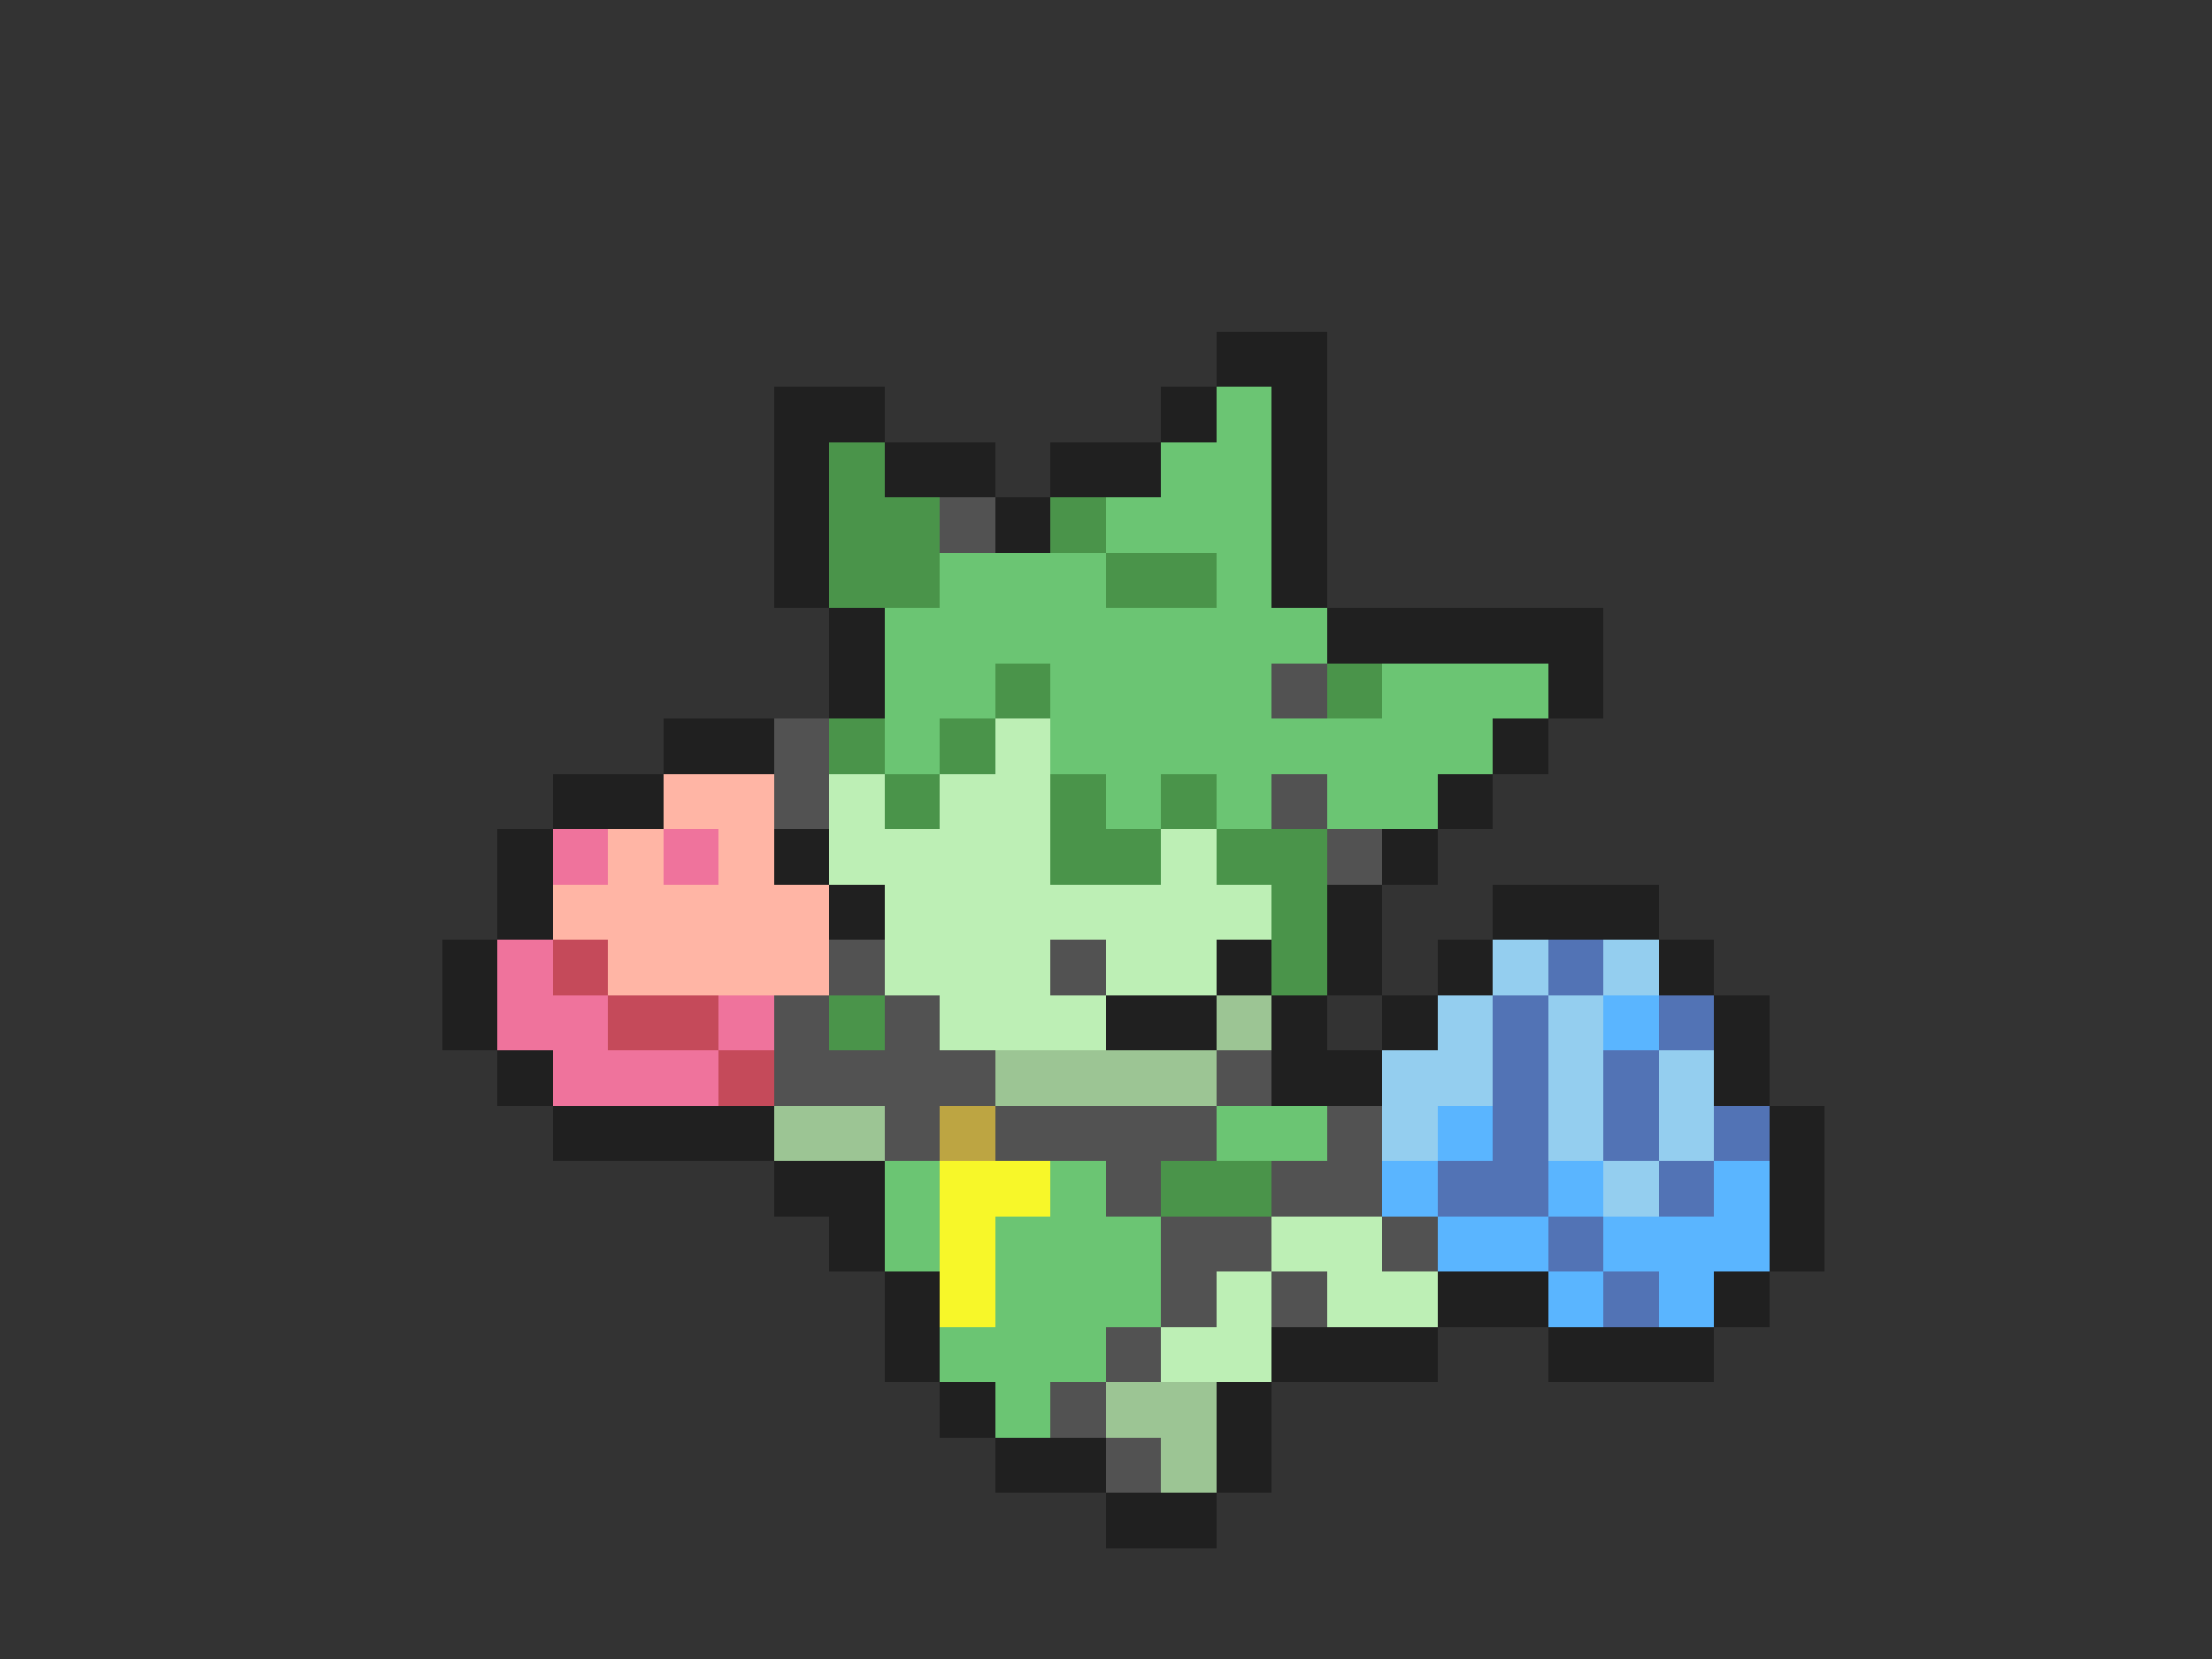 <svg xmlns="http://www.w3.org/2000/svg" viewBox="0 -0.5 40 30" shape-rendering="crispEdges">
<rect x="0" y="-0.5" width="40" height="30" fill="#333333" stroke="none"/>
<path stroke="#202020" d="M22 6h2M14 7h2M21 7h1M23 7h1M14 8h1M16 8h2M19 8h2M23 8h1M14 9h1M18 9h1M23 9h1M14 10h1M23 10h1M15 11h1M24 11h5M15 12h1M28 12h1M12 13h2M27 13h1M10 14h2M26 14h1M9 15h1M14 15h1M25 15h1M9 16h1M15 16h1M24 16h1M27 16h3M8 17h1M22 17h1M24 17h1M26 17h1M30 17h1M8 18h1M20 18h2M23 18h1M25 18h1M31 18h1M9 19h1M23 19h2M31 19h1M10 20h4M32 20h1M14 21h2M32 21h1M15 22h1M32 22h1M16 23h1M26 23h2M31 23h1M16 24h1M23 24h3M28 24h3M17 25h1M22 25h1M18 26h2M22 26h1M20 27h2" />
<path stroke="#6bc573" d="M22 7h1M21 8h2M20 9h3M17 10h3M22 10h1M16 11h8M16 12h2M19 12h4M25 12h3M16 13h1M19 13h8M20 14h1M22 14h1M24 14h2M22 20h2M16 21h1M19 21h1M16 22h1M18 22h3M18 23h3M17 24h3M18 25h1" />
<path stroke="#4a944a" d="M15 8h1M15 9h2M19 9h1M15 10h2M20 10h2M18 12h1M24 12h1M15 13h1M17 13h1M16 14h1M19 14h1M21 14h1M19 15h2M22 15h2M23 16h1M23 17h1M15 18h1M21 21h2" />
<path stroke="#525252" d="M17 9h1M23 12h1M14 13h1M14 14h1M23 14h1M24 15h1M15 17h1M19 17h1M14 18h1M16 18h1M14 19h4M22 19h1M16 20h1M18 20h4M24 20h1M20 21h1M23 21h2M21 22h2M25 22h1M21 23h1M23 23h1M20 24h1M19 25h1M20 26h1" />
<path stroke="#bdefb5" d="M18 13h1M15 14h1M17 14h2M15 15h4M21 15h1M16 16h7M16 17h3M20 17h2M17 18h3M23 22h2M22 23h1M24 23h2M21 24h2" />
<path stroke="#ffb5a5" d="M12 14h2M11 15h1M13 15h1M10 16h5M11 17h4" />
<path stroke="#ef739c" d="M10 15h1M12 15h1M9 17h1M9 18h2M13 18h1M10 19h3" />
<path stroke="#c54a5a" d="M10 17h1M11 18h2M13 19h1" />
<path stroke="#94ceef" d="M27 17h1M29 17h1M26 18h1M28 18h1M25 19h2M28 19h1M30 19h1M25 20h1M28 20h1M30 20h1M29 21h1" />
<path stroke="#5273b5" d="M28 17h1M27 18h1M30 18h1M27 19h1M29 19h1M27 20h1M29 20h1M31 20h1M26 21h2M30 21h1M28 22h1M29 23h1" />
<path stroke="#9cc594" d="M22 18h1M18 19h4M14 20h2M20 25h2M21 26h1" />
<path stroke="#5ab5ff" d="M29 18h1M26 20h1M25 21h1M28 21h1M31 21h1M26 22h2M29 22h3M28 23h1M30 23h1" />
<path stroke="#bda542" d="M17 20h1" />
<path stroke="#f7f729" d="M17 21h2M17 22h1M17 23h1" />
</svg>